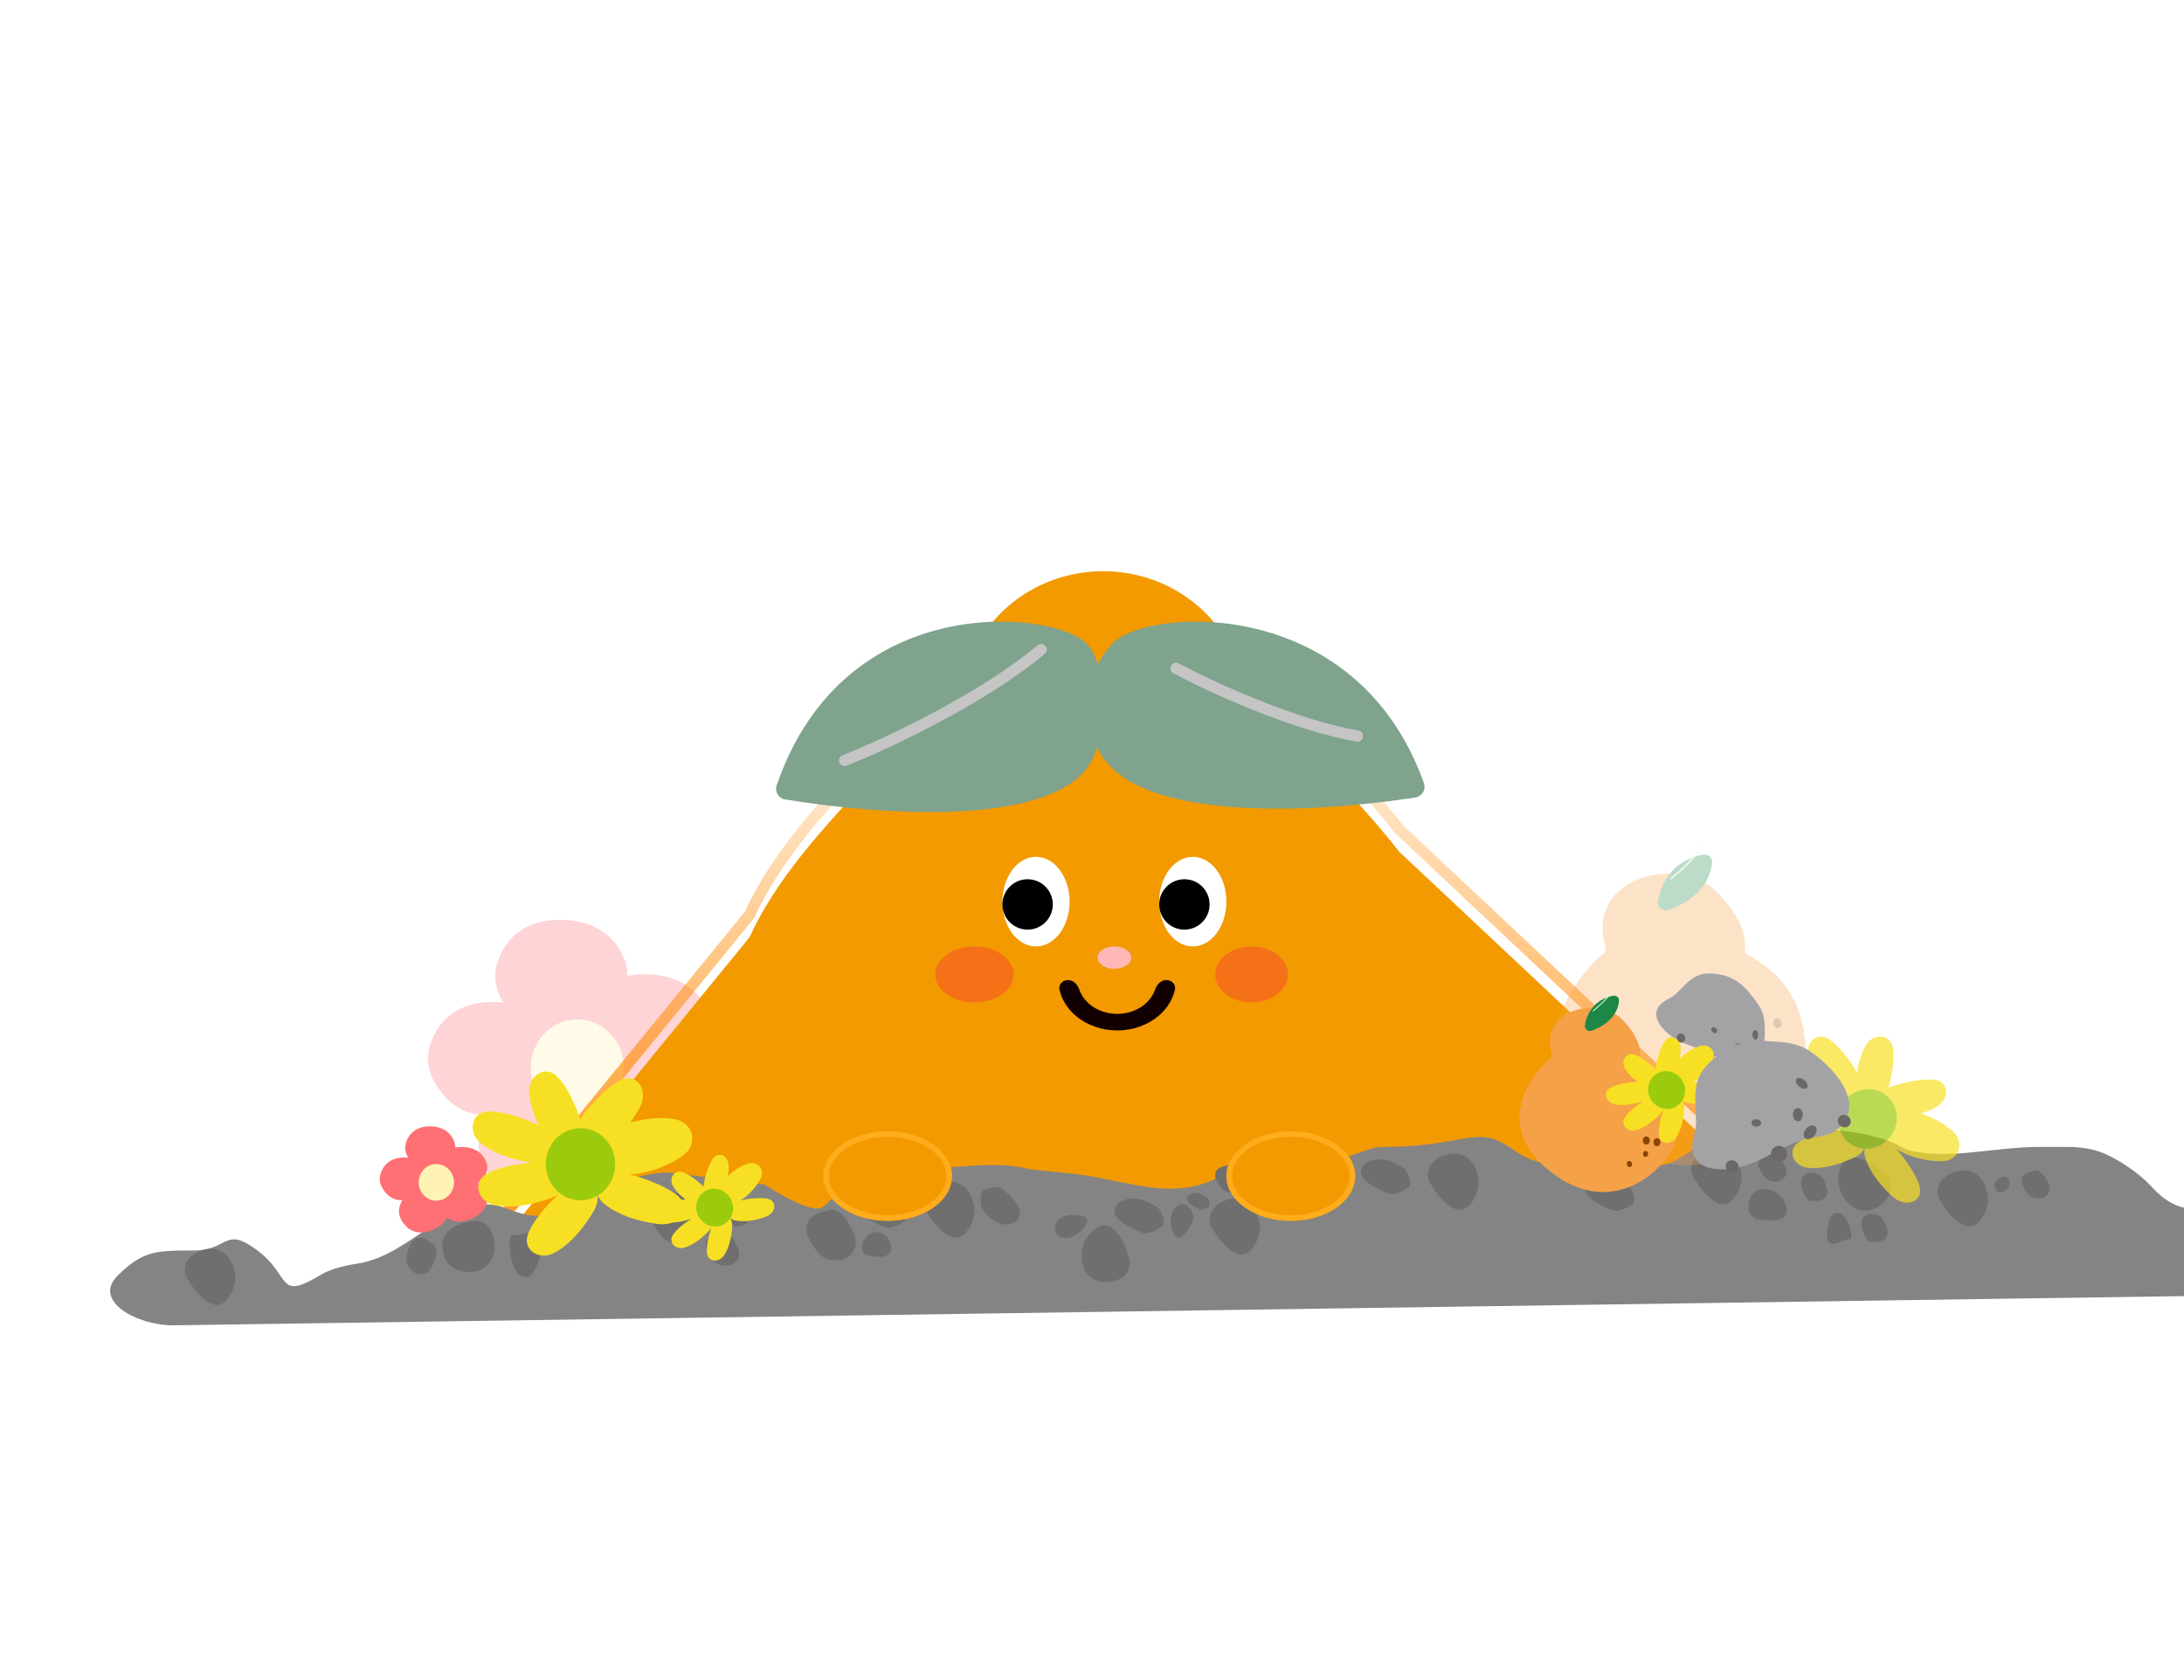 <svg width="390" height="300" viewBox="0 0 390 300" fill="none" xmlns="http://www.w3.org/2000/svg">
<g clip-path="url(#clip0_193_1139)">
<path fill-rule="evenodd" clip-rule="evenodd" d="M340 257C330.407 257 321.235 255.199 312.804 251.917C309.883 250.78 306.525 252.314 305.34 255.215C297.959 273.275 280.215 286 259.5 286C244.12 286 230.378 278.986 221.299 267.981C218.778 264.925 213.597 264.97 211.312 268.206C197.734 287.439 175.334 300 150 300C117.44 300 89.726 279.251 79.358 250.255C78.444 247.699 75.772 246.168 73.106 246.676C68.537 247.545 63.822 248 59 248C17.579 248 -16 214.421 -16 173C-16 134.619 12.831 102.971 50.017 98.532C52.268 98.264 54.119 96.616 54.737 94.434C60.205 75.137 77.951 61 99 61C107.109 61 114.728 63.098 121.344 66.782C123.998 68.26 127.456 67.484 129.142 64.957C139.989 48.705 158.494 38 179.5 38C201.503 38 220.762 49.746 231.35 67.309C233.158 70.307 237.379 71.082 240.131 68.918C250.419 60.826 263.396 56 277.5 56C306.754 56 331.159 76.764 336.781 104.358C337.093 105.887 338.44 107 340 107C381.421 107 415 140.579 415 182C415 223.421 381.421 257 340 257Z" fill="white"/>
<g opacity="0.3" filter="url(#filter0_i_193_1139)">
<path fill-rule="evenodd" clip-rule="evenodd" d="M98.747 184.407C99.24 184.405 99.753 184.368 100.286 184.294C101.484 184.127 102.582 183.851 103.585 183.495C103.483 184.95 103.795 186.423 104.455 187.743C105.107 189.047 106.031 190.412 107.262 191.544C105.763 192.801 104.793 194.379 104.202 195.928C102.551 194.923 100.414 194.24 97.675 194.143C97.92 193.874 98.148 193.604 98.36 193.336C99.975 191.285 100.467 188.512 99.539 186.072C99.328 185.518 99.066 184.957 98.747 184.407ZM87.091 199.074C81.974 199.26 78.869 195.804 77.314 192.693C76.432 190.929 76.171 188.891 76.69 186.988C77.71 183.246 80.824 178.799 88.281 178.927C88.835 178.937 89.365 178.97 89.872 179.025C89.67 178.689 89.485 178.352 89.319 178.019C88.437 176.254 88.176 174.216 88.695 172.313C89.715 168.571 92.829 164.124 100.286 164.253C107.062 164.369 110.252 168.004 111.543 171.397C111.898 172.329 112.045 173.309 112.002 174.279C113.025 174.065 114.161 173.956 115.422 173.977C122.198 174.094 125.388 177.728 126.679 181.121C127.608 183.562 127.116 186.334 125.5 188.385C124.78 189.3 123.863 190.236 122.73 191.081C124.759 192.458 125.99 194.339 126.679 196.15C127.608 198.591 127.116 201.363 125.5 203.414C123.61 205.815 120.367 208.358 115.422 209.047C112.403 209.469 110.018 208.668 108.189 207.334C107.968 207.757 107.707 208.162 107.408 208.542C105.517 210.942 102.274 213.485 97.329 214.175C91.498 214.988 88.035 211.245 86.362 207.9C85.481 206.135 85.22 204.097 85.738 202.194C86.017 201.171 86.453 200.095 87.091 199.074Z" fill="#FF7074"/>
<ellipse cx="103.099" cy="190.663" rx="8.317" ry="8.637" fill="#FFF3B3"/>
</g>
<g filter="url(#filter1_i_193_1139)">
<path fill-rule="evenodd" clip-rule="evenodd" d="M174.483 111C184.491 93.667 209.509 93.667 219.517 111C224.433 119.515 231.317 127.078 238.169 134.606C242.218 139.054 246.255 143.489 249.87 148.102L319 213L235.722 215.343C224.726 220.787 211.168 224 196.5 224C183.811 224 171.951 221.595 161.863 217.422L88 219.5L133.822 163.392C138.684 152.801 146.951 143.914 155.256 134.986C162.332 127.38 169.435 119.744 174.483 111Z" fill="#F39A00"/>
</g>
<path d="M219.517 111L220.383 110.5L219.517 111ZM174.483 111L173.617 110.5L174.483 111ZM238.169 134.606L238.909 133.933L238.169 134.606ZM249.87 148.102L249.083 148.719L249.13 148.779L249.185 148.831L249.87 148.102ZM319 213L319.028 214L321.453 213.931L319.684 212.271L319 213ZM235.722 215.343L235.694 214.344L235.475 214.35L235.279 214.447L235.722 215.343ZM161.863 217.422L162.245 216.498L162.048 216.416L161.835 216.422L161.863 217.422ZM88 219.5L87.225 218.867L85.842 220.561L88.028 220.5L88 219.5ZM133.822 163.392L134.596 164.024L134.677 163.925L134.73 163.809L133.822 163.392ZM155.256 134.986L154.524 134.305L155.256 134.986ZM220.383 110.5C209.99 92.5 184.01 92.5 173.617 110.5L175.349 111.5C184.972 94.833 209.028 94.833 218.651 111.5L220.383 110.5ZM238.909 133.933C232.042 126.388 225.236 118.905 220.383 110.5L218.651 111.5C223.63 120.125 230.592 127.767 237.43 135.279L238.909 133.933ZM250.657 147.486C247.016 142.838 242.953 138.375 238.909 133.933L237.43 135.279C241.483 139.732 245.495 144.14 249.083 148.719L250.657 147.486ZM249.185 148.831L318.316 213.729L319.684 212.271L250.554 147.373L249.185 148.831ZM318.972 212L235.694 214.344L235.75 216.343L319.028 214L318.972 212ZM196.5 225C211.31 225 225.022 221.756 236.166 216.24L235.279 214.447C224.431 219.817 211.026 223 196.5 223V225ZM161.481 218.346C171.697 222.572 183.687 225 196.5 225V223C183.934 223 172.206 220.618 162.245 216.498L161.481 218.346ZM161.835 216.422L87.972 218.5L88.028 220.5L161.891 218.421L161.835 216.422ZM88.775 220.133L134.596 164.024L133.047 162.759L87.225 218.867L88.775 220.133ZM154.524 134.305C146.242 143.208 137.854 152.212 132.913 162.975L134.73 163.809C139.513 153.391 147.66 144.62 155.988 135.667L154.524 134.305ZM173.617 110.5C168.636 119.129 161.615 126.682 154.524 134.305L155.988 135.667C163.049 128.077 170.235 120.359 175.349 111.5L173.617 110.5Z" fill="url(#paint0_linear_193_1139)"/>
<g filter="url(#filter2_d_193_1139)">
<path d="M141.988 215.799C140.154 215.966 135.5 213.5 132.5 211.5L116.165 209.449C112.848 209.033 109.993 210.483 106.65 210.546C102.151 210.629 98.76 216.108 94.335 216.929C92.343 217.299 90.221 217.292 86.488 215.799C76.852 211.945 69.98 224.171 59.709 225.661C57.266 226.016 54.913 226.644 52.988 227.799C45.488 232.299 47.988 227.799 41.988 223.299C35.988 218.799 36.988 223.299 30.488 223.299C23.988 223.299 21.488 223.299 16.988 227.799C12.426 232.361 20.628 236.746 27.079 236.652L391.988 231.35C393.929 231.322 395.488 229.74 395.488 227.799V225.799C395.488 224.158 395.084 222.541 394.311 221.093L393.393 219.372C392.22 217.173 389.931 215.799 387.438 215.799C384.738 215.799 382.281 214.152 380.459 212.159C378.731 210.268 376.136 208.117 372.517 206.311C370.244 205.177 367.69 204.799 365.15 204.799H360.224C355.753 204.799 351.304 205.511 346.85 205.889C342.452 206.262 337.712 206.07 335.5 204.799C331.5 202.5 324.509 201.299 312.488 201.299C307 201.299 304.5 200.94 298.988 204.799C294.18 208.164 292.84 208.294 291.021 207.965C282.726 206.468 273.571 210.408 266.652 205.592C266.3 205.347 265.914 205.083 265.488 204.799C259.488 200.799 257.488 204.799 242.988 204.799C238.988 204.799 237.42 207.987 230.488 206C227 205 226.488 203 213.988 210C205.23 214.904 196.776 210.437 186.782 209.498C184.89 209.32 182.648 209.09 179.988 208.799C172.661 206.967 165.982 209.058 158.447 208.54C156.163 208.383 153.712 208.38 151.289 208.753C151.097 208.782 150.904 208.794 150.713 208.831C149.712 209.022 147.647 210.066 146.483 211.47C145.426 212.747 143.646 215.799 141.988 215.799Z" fill="#848484"/>
</g>
<path d="M83.076 227.094C79.225 226.695 78.797 223.267 79.064 221.603C79.064 220.771 80.027 218.907 83.879 218.109C87.731 217.31 88.426 221.104 88.293 223.101C88.159 224.598 86.928 227.493 83.076 227.094Z" fill="#6F6F6F"/>
<path d="M91.624 220.504C90.42 220.005 90.822 228.49 94.031 227.991C95.235 228.273 96.84 224.497 96.84 221.502C96.84 218.507 92.828 221.003 91.624 220.504Z" fill="#6F6F6F"/>
<path d="M223.458 207.645C222.5 207.638 224.72 212.871 226.856 211.74C227.764 211.61 228.027 208.827 227.343 206.944C226.659 205.061 224.416 207.652 223.458 207.645Z" fill="#6F6F6F"/>
<path d="M149.356 225.04C146.548 225.04 145.745 223.543 144.141 220.548C143.338 217.054 146.147 216.554 148.153 216.055C150.159 215.556 151.764 218.551 152.566 220.548C153.369 222.544 152.165 225.04 149.356 225.04Z" fill="#6F6F6F"/>
<path d="M121.356 222.04C118.548 222.04 117.745 220.543 116.141 217.548C115.338 214.054 118.147 213.554 120.153 213.055C122.159 212.556 123.764 215.551 124.566 217.548C125.369 219.544 124.165 222.04 121.356 222.04Z" fill="#6F6F6F"/>
<path d="M129.648 226C127.735 226 127.189 225.006 126.096 223.018C125.549 220.699 127.462 220.368 128.828 220.037C130.194 219.705 131.287 221.693 131.834 223.018C132.38 224.344 131.561 226 129.648 226Z" fill="#6F6F6F"/>
<path d="M73.28 226.598C72.085 225.105 72.519 224.057 73.387 221.961C74.856 220.085 76.31 221.371 77.422 222.23C78.535 223.09 77.667 225.185 76.974 226.44C76.281 227.695 74.476 228.091 73.28 226.598Z" fill="#6F6F6F"/>
<path d="M131.256 219C129.024 219 128.387 218.172 127.112 216.515C126.474 214.583 128.706 214.307 130.299 214.031C131.893 213.754 133.169 215.411 133.806 216.515C134.444 217.62 133.487 219 131.256 219Z" fill="#6F6F6F"/>
<path d="M317.04 211C315.446 211 314.991 210.172 314.08 208.515C313.624 206.583 315.218 206.307 316.357 206.031C317.495 205.754 318.406 207.411 318.862 208.515C319.317 209.62 318.634 211 317.04 211Z" fill="#6F6F6F"/>
<path d="M364.04 214C362.446 214 361.991 213.172 361.08 211.515C360.624 209.583 362.218 209.307 363.357 209.031C364.495 208.754 365.406 210.411 365.862 211.515C366.317 212.62 365.634 214 364.04 214Z" fill="#6F6F6F"/>
<path d="M358.869 211.11C358.937 212.013 358.496 212.306 357.613 212.892C356.557 213.232 356.334 212.341 356.131 211.708C355.928 211.075 356.811 210.489 357.406 210.184C358.002 209.879 358.8 210.207 358.869 211.11Z" fill="#6F6F6F"/>
<path d="M172.637 219.904C170.167 223.09 166.669 218.577 165.228 215.922C164.817 214.992 164.673 212.815 167.389 211.541C170.105 210.266 172.019 211.541 172.637 212.337C173.665 213.532 175.106 216.718 172.637 219.904Z" fill="#6F6F6F"/>
<path d="M159.138 222.778C159.217 224.879 156.257 224.547 154.767 224.119C154.284 223.934 153.484 223.191 154.157 221.697C154.829 220.203 156.042 219.947 156.564 220.005C157.389 220.054 159.06 220.677 159.138 222.778Z" fill="#6F6F6F"/>
<path d="M262.637 214.904C260.167 218.09 256.669 213.577 255.228 210.922C254.817 209.992 254.673 207.815 257.389 206.541C260.105 205.266 262.019 206.541 262.637 207.337C263.665 208.532 265.106 211.718 262.637 214.904Z" fill="#6F6F6F"/>
<path d="M262.637 214.904C260.167 218.09 256.669 213.577 255.228 210.922C254.817 209.992 254.673 207.815 257.389 206.541C260.105 205.266 262.019 206.541 262.637 207.337C263.665 208.532 265.106 211.718 262.637 214.904Z" fill="#6F6F6F"/>
<path d="M309.637 213.904C307.167 217.09 303.669 212.577 302.228 209.922C301.817 208.992 301.673 206.815 304.389 205.541C307.105 204.266 309.019 205.541 309.637 206.337C310.665 207.532 312.106 210.718 309.637 213.904Z" fill="#6F6F6F"/>
<path d="M319.045 215.532C319.802 218.199 315.876 218.111 313.818 217.733C313.136 217.553 311.872 216.696 312.274 214.718C312.676 212.74 314.162 212.276 314.855 212.292C315.936 212.261 318.288 212.865 319.045 215.532Z" fill="#6F6F6F"/>
<path d="M232.04 218C230.446 218 229.991 217.172 229.08 215.515C228.624 213.583 230.218 213.307 231.357 213.031C232.495 212.754 233.406 214.411 233.862 215.515C234.317 216.62 233.634 218 232.04 218Z" fill="#6F6F6F"/>
<path d="M223.637 222.904C221.167 226.09 217.669 221.577 216.228 218.922C215.817 217.992 215.673 215.815 218.389 214.541C221.105 213.266 223.019 214.541 223.637 215.337C224.665 216.532 226.106 219.718 223.637 222.904Z" fill="#6F6F6F"/>
<path d="M220.04 213C218.446 213 217.991 212.172 217.08 210.515C216.624 208.583 218.218 208.307 219.357 208.031C220.495 207.754 221.406 209.411 221.862 210.515C222.317 211.62 221.634 213 220.04 213Z" fill="#6F6F6F"/>
<path d="M330.252 221.331C331.188 221.531 330.065 215.959 327.745 216.638C326.829 216.583 326.013 219.256 326.305 221.238C326.597 223.22 329.315 221.132 330.252 221.331Z" fill="#6F6F6F"/>
<path d="M323.924 209.464C325.486 209.784 325.766 210.687 326.325 212.493C326.383 214.477 324.766 214.428 323.596 214.469C322.425 214.511 321.865 212.706 321.641 211.532C321.416 210.359 322.363 209.144 323.924 209.464Z" fill="#6F6F6F"/>
<path d="M328.646 208.517C329.946 204.702 334.721 207.834 336.946 209.877C337.637 210.622 338.48 212.635 336.325 214.722C334.171 216.81 331.947 216.227 331.104 215.674C329.743 214.878 327.345 212.333 328.646 208.517Z" fill="#6F6F6F"/>
<path d="M334.676 216.772C336.237 217.092 336.517 217.995 337.077 219.801C337.135 221.785 335.518 221.736 334.347 221.777C333.176 221.819 332.617 220.014 332.392 218.84C332.168 217.667 333.114 216.452 334.676 216.772Z" fill="#6F6F6F"/>
<path d="M212.669 215.984C213.908 217.657 212.053 219.95 210.971 220.888C210.594 221.155 209.721 221.232 209.25 219.411C208.779 217.59 209.315 216.325 209.642 215.92C210.135 215.244 211.429 214.311 212.669 215.984Z" fill="#6F6F6F"/>
<path d="M353.637 217.904C351.167 221.09 347.669 216.577 346.228 213.922C345.817 212.992 345.673 210.815 348.389 209.541C351.105 208.266 353.019 209.541 353.637 210.337C354.665 211.532 356.106 214.718 353.637 217.904Z" fill="#6F6F6F"/>
<path d="M40.636 231.904C38.167 235.09 34.669 230.577 33.228 227.922C32.817 226.992 32.673 224.815 35.389 223.541C38.105 222.266 40.019 223.541 40.636 224.337C41.665 225.532 43.106 228.718 40.636 231.904Z" fill="#6F6F6F"/>
<path d="M160.676 214.591C159.874 214.092 156.263 211.596 153.454 214.092C151.448 216.587 156.664 218.584 157.868 219.083C159.072 219.582 160.676 218.584 161.479 218.085C162.281 217.586 161.479 215.09 160.676 214.591Z" fill="#6F6F6F"/>
<path d="M206.676 215.591C205.874 215.092 202.263 212.596 199.454 215.092C197.448 217.587 202.664 219.584 203.868 220.083C205.072 220.582 206.676 219.584 207.479 219.085C208.281 218.586 207.479 216.09 206.676 215.591Z" fill="#6F6F6F"/>
<path d="M195.6 219.409C198.804 216.962 201.028 222.221 201.74 225.157C201.9 226.161 201.481 228.302 198.529 228.838C195.576 229.373 194.053 227.651 193.661 226.723C192.972 225.304 192.397 221.855 195.6 219.409Z" fill="#6F6F6F"/>
<path d="M188.6 218.484C189.337 216.537 192.269 216.857 193.643 217.261C194.071 217.434 194.608 218.126 193.33 219.507C192.053 220.889 190.699 221.121 190.182 221.064C189.347 221.015 187.862 220.431 188.6 218.484Z" fill="#6F6F6F"/>
<path d="M175.505 216.03C176.048 216.69 178.428 219.904 181.417 218.114C183.734 216.147 179.884 213.06 179.005 212.31C178.126 211.561 176.528 212.17 175.729 212.475L175.729 212.475C174.93 212.779 174.962 215.37 175.505 216.03Z" fill="#6F6F6F"/>
<path d="M215.485 213.767C215.121 213.527 213.481 212.323 212.206 213.527C211.296 214.73 213.663 215.694 214.21 215.934C214.756 216.175 215.485 215.694 215.849 215.453L215.849 215.453C216.213 215.212 215.849 214.008 215.485 213.767Z" fill="#6F6F6F"/>
<path d="M290.676 211.591C289.874 211.092 286.263 208.596 283.454 211.092C281.448 213.587 286.664 215.584 287.868 216.083C289.072 216.582 290.676 215.584 291.479 215.085C292.281 214.586 291.479 212.09 290.676 211.591Z" fill="#6F6F6F"/>
<path d="M250.676 208.591C249.874 208.092 246.263 205.596 243.454 208.092C241.448 210.587 246.664 212.584 247.868 213.083C249.072 213.582 250.676 212.584 251.479 212.085C252.281 211.586 251.479 209.09 250.676 208.591Z" fill="#6F6F6F"/>
<g filter="url(#filter3_d_193_1139)">
<ellipse cx="158.5" cy="206" rx="11.5" ry="8" fill="#F39A00"/>
<path d="M169.5 206C169.5 208 168.335 209.863 166.346 211.246C164.359 212.629 161.586 213.5 158.5 213.5C155.414 213.5 152.641 212.629 150.654 211.246C148.665 209.863 147.5 208 147.5 206C147.5 204 148.665 202.137 150.654 200.754C152.641 199.371 155.414 198.5 158.5 198.5C161.586 198.5 164.359 199.371 166.346 200.754C168.335 202.137 169.5 204 169.5 206Z" stroke="#FFAC1D"/>
</g>
<g filter="url(#filter4_d_193_1139)">
<ellipse cx="230.5" cy="206" rx="11.5" ry="8" fill="#F39A00"/>
<path d="M241.5 206C241.5 208 240.335 209.863 238.346 211.246C236.359 212.629 233.586 213.5 230.5 213.5C227.414 213.5 224.641 212.629 222.654 211.246C220.665 209.863 219.5 208 219.5 206C219.5 204 220.665 202.137 222.654 200.754C224.641 199.371 227.414 198.5 230.5 198.5C233.586 198.5 236.359 199.371 238.346 200.754C240.335 202.137 241.5 204 241.5 206Z" stroke="#FFAC1D"/>
</g>
<g filter="url(#filter5_d_193_1139)">
<path d="M138.694 138.218C150.911 102.656 188.92 107.084 194.166 113.058C198.141 117.584 197.743 130.346 194.166 135.089C186.234 145.607 157.099 143.526 140.204 140.753C139.024 140.56 138.306 139.349 138.694 138.218Z" fill="#7FA38D"/>
</g>
<g filter="url(#filter6_d_193_1139)">
<path d="M254.274 137.845C241.893 103.117 202.929 106.713 198.317 113.313C194.014 118.06 191.628 127.847 198.317 134.855C207.579 144.559 235.809 143.056 252.761 140.394C253.954 140.206 254.68 138.982 254.274 137.845Z" fill="#7FA38D"/>
</g>
<path d="M208.275 175C209.228 175 210.018 175.781 209.809 176.71C209.675 177.303 209.471 177.884 209.201 178.444C208.673 179.536 207.9 180.528 206.925 181.364C205.95 182.2 204.792 182.863 203.518 183.315C202.244 183.767 200.879 184 199.5 184C198.121 184 196.756 183.767 195.482 183.315C194.208 182.863 193.05 182.2 192.075 181.364C191.1 180.528 190.327 179.536 189.799 178.444C189.529 177.884 189.325 177.303 189.191 176.71C188.982 175.781 189.772 175 190.725 175C191.677 175 192.425 175.792 192.732 176.693C192.803 176.903 192.888 177.11 192.986 177.313C193.34 178.046 193.86 178.712 194.514 179.273C195.169 179.835 195.946 180.28 196.802 180.583C197.657 180.887 198.574 181.044 199.5 181.044C200.426 181.044 201.343 180.887 202.198 180.583C203.054 180.28 203.831 179.835 204.486 179.273C205.14 178.712 205.66 178.046 206.014 177.313C206.112 177.11 206.197 176.903 206.268 176.693C206.575 175.792 207.323 175 208.275 175Z" fill="#120000"/>
<ellipse cx="213" cy="161" rx="6" ry="8" fill="white"/>
<ellipse cx="185" cy="161" rx="6" ry="8" fill="white"/>
<circle cx="183.5" cy="161.5" r="4.5" fill="black"/>
<circle cx="211.5" cy="161.5" r="4.5" fill="black"/>
<g opacity="0.3">
<g filter="url(#filter7_i_193_1139)">
<path d="M286.141 202.114C270.741 189.826 279.647 175.965 286.43 170.163C286.717 169.917 286.822 169.516 286.714 169.153C282.977 156.64 299.702 152.519 306.386 159.101C311.026 163.67 311.822 167.434 311.582 169.342C311.524 169.811 311.713 170.315 312.13 170.537C320.691 175.101 322.414 181.763 322.602 189.897C322.795 198.263 305.848 217.841 286.141 202.114Z" fill="#F5A148"/>
</g>
<ellipse cx="318.333" cy="189.109" rx="0.94" ry="1.118" fill="#884600"/>
<ellipse cx="313.431" cy="193.48" rx="0.961" ry="1.144" fill="#884600"/>
<ellipse cx="311.906" cy="188.806" rx="0.685" ry="0.816" fill="#884600"/>
<ellipse cx="316.432" cy="193.97" rx="0.961" ry="1.144" fill="#884600"/>
<ellipse cx="317.393" cy="182.698" rx="0.736" ry="0.885" transform="rotate(-15 317.393 182.698)" fill="#884600"/>
<ellipse cx="308.666" cy="200.121" rx="0.736" ry="0.885" transform="rotate(-15 308.666 200.121)" fill="#884600"/>
<ellipse cx="313.209" cy="197.269" rx="0.723" ry="0.861" fill="#884600"/>
<g filter="url(#filter8_i_193_1139)">
<path d="M304.06 149.007C298.665 150.036 296.614 154.123 296.072 157.31C295.881 158.433 296.965 159.254 298.036 158.863C303.796 156.764 305.528 153.011 305.722 150.391C305.79 149.483 304.954 148.837 304.06 149.007Z" fill="#1D8746"/>
</g>
<path d="M298.395 156.875C299.593 155.941 302.37 153.504 303.898 151.225" stroke="#CFFFC7" stroke-width="0.27" stroke-linecap="round"/>
</g>
<g opacity="0.7" clip-path="url(#clip1_193_1139)">
<g filter="url(#filter9_i_193_1139)">
<path fill-rule="evenodd" clip-rule="evenodd" d="M322.959 188.732C323.33 190.002 324.068 191.5 325.396 193.14C326.184 194.112 326.943 194.907 327.655 195.554C327.272 195.329 326.859 195.101 326.415 194.873C324.202 193.732 322.475 193.221 321.157 193.082C318.625 192.814 317.666 195.754 319.437 197.583C320.358 198.534 321.709 199.515 323.648 200.346C324.989 200.92 326.184 201.3 327.226 201.539C327.617 201.628 327.992 201.663 328.346 201.652C327.749 201.729 327.103 201.839 326.405 201.988C323.97 202.507 322.309 203.205 321.201 203.932C319.072 205.328 320.192 208.212 322.721 208.505C324.035 208.658 325.702 208.561 327.73 207.976C329.131 207.572 330.296 207.109 331.254 206.634C332.094 206.217 332.682 205.62 333.014 204.98C332.888 205.49 332.89 206.062 333.062 206.651C333.433 207.921 334.171 209.419 335.499 211.058C336.418 212.192 337.297 213.084 338.108 213.782C340.562 215.892 343.822 214.398 342.653 211.38C342.233 210.294 341.549 209.009 340.499 207.506C339.844 206.569 339.218 205.797 338.626 205.165C339.573 205.771 340.725 206.307 342.111 206.694C344.137 207.259 345.788 207.404 347.089 207.325C349.655 207.168 350.941 204.22 348.853 202.157C347.746 201.063 346.034 199.932 343.455 198.965C343.336 198.92 343.218 198.877 343.101 198.835C343.981 198.531 344.75 198.206 345.419 197.874C348.318 196.436 348.211 192.851 344.976 192.753C343.812 192.718 342.362 192.847 340.569 193.229C339.234 193.513 338.131 193.852 337.225 194.22C337.364 193.739 337.496 193.22 337.619 192.66C338.155 190.229 338.207 188.428 338.004 187.119C337.615 184.603 334.527 184.428 333.212 186.609C332.529 187.742 331.927 189.299 331.62 191.387L331.605 191.494C331.27 190.902 330.87 190.267 330.395 189.588C328.97 187.547 327.68 186.29 326.579 185.552C324.464 184.134 322.244 186.288 322.959 188.732ZM334.622 198.376C333.48 198.707 332.22 197.972 331.667 196.57C331.022 196.904 330.171 196.954 329.31 196.641C329.61 196.863 329.881 197.081 330.127 197.295C332.085 198.999 331.066 201.164 328.959 201.582C329.645 201.516 330.261 201.495 330.812 201.512C332.796 201.573 333.603 202.944 333.262 204.327C333.86 203.196 335.167 202.611 336.472 203.341L336.459 203.327C335.401 202.132 335.073 200.448 335.591 199.315C335.181 199.071 334.853 198.745 334.622 198.376Z" fill="#F7E023"/>
<g filter="url(#filter10_i_193_1139)">
<ellipse cx="333.473" cy="199.797" rx="5.182" ry="5.381" transform="rotate(34.335 333.473 199.797)" fill="#9CCB0E"/>
</g>
</g>
</g>
<ellipse cx="199" cy="171" rx="3" ry="2" fill="#FFB8B8"/>
<g clip-path="url(#clip2_193_1139)">
<g filter="url(#filter11_i_193_1139)">
<path d="M313.405 181.305L312.451 180.098C311.218 178.538 309.577 177.296 307.637 176.863C303.095 175.85 302.063 177.462 299.237 180.235C298.599 180.862 297.497 181.207 296.648 181.966C294.561 183.829 296.454 186.477 298.887 188.059C301.531 189.779 305.124 190.175 307.542 192.2C308.451 192.962 309.337 193.575 310.286 193.683C314.797 194.2 315.575 188.593 314.995 184.653C314.812 183.408 314.185 182.292 313.405 181.305Z" fill="#A3A3A5"/>
</g>
<g filter="url(#filter12_i_193_1139)">
<ellipse cx="300.179" cy="185.361" rx="0.813" ry="0.748" transform="rotate(77.063 300.179 185.361)" fill="#6C6868"/>
</g>
<g filter="url(#filter13_i_193_1139)">
<ellipse cx="313.54" cy="191.755" rx="0.813" ry="0.748" transform="rotate(77.063 313.54 191.755)" fill="#6C6868"/>
</g>
<g filter="url(#filter14_i_193_1139)">
<ellipse cx="306.114" cy="183.942" rx="0.598" ry="0.448" transform="rotate(48.152 306.114 183.942)" fill="#6C6868"/>
</g>
<g filter="url(#filter15_i_193_1139)">
<ellipse cx="310.291" cy="187.023" rx="0.808" ry="0.606" transform="rotate(136.723 310.291 187.023)" fill="#6C6868"/>
</g>
<g filter="url(#filter16_i_193_1139)">
<ellipse cx="313.445" cy="184.789" rx="0.505" ry="0.845" transform="rotate(177.715 313.445 184.789)" fill="#6C6868"/>
</g>
<g filter="url(#filter17_i_193_1139)">
<ellipse cx="305.205" cy="188.55" rx="0.954" ry="0.983" transform="rotate(177.715 305.205 188.55)" fill="#6C6868"/>
</g>
<g filter="url(#filter18_i_193_1139)">
<ellipse cx="309.718" cy="189.595" rx="0.954" ry="0.666" transform="rotate(177.715 309.718 189.595)" fill="#6C6868"/>
</g>
</g>
<ellipse cx="223.5" cy="174" rx="6.5" ry="5" fill="#F47118"/>
<ellipse cx="174" cy="174" rx="7" ry="5" fill="#F47118"/>
<g filter="url(#filter19_i_193_1139)">
<path fill-rule="evenodd" clip-rule="evenodd" d="M76.268 208.76C76.455 208.759 76.649 208.746 76.851 208.717C77.304 208.654 77.72 208.55 78.1 208.415C78.062 208.966 78.18 209.524 78.43 210.024C78.677 210.518 79.027 211.035 79.493 211.463C78.925 211.94 78.558 212.538 78.334 213.124C77.709 212.743 76.899 212.485 75.862 212.448C75.955 212.346 76.041 212.244 76.121 212.142C76.733 211.365 76.919 210.315 76.568 209.391C76.488 209.181 76.389 208.969 76.268 208.76ZM71.853 214.316C69.914 214.386 68.738 213.077 68.149 211.899C67.815 211.231 67.716 210.459 67.913 209.738C68.299 208.32 69.479 206.636 72.303 206.685C72.513 206.688 72.714 206.701 72.906 206.721C72.829 206.594 72.76 206.467 72.697 206.34C72.362 205.672 72.264 204.9 72.46 204.179C72.847 202.762 74.026 201.077 76.851 201.126C79.417 201.17 80.626 202.547 81.115 203.832C81.249 204.185 81.305 204.556 81.289 204.924C81.676 204.843 82.107 204.801 82.584 204.81C85.151 204.854 86.359 206.23 86.848 207.516C87.2 208.44 87.014 209.49 86.402 210.267C86.129 210.614 85.781 210.968 85.352 211.288C86.121 211.81 86.587 212.522 86.848 213.208C87.2 214.133 87.014 215.183 86.402 215.96C85.685 216.869 84.457 217.832 82.584 218.094C81.44 218.253 80.537 217.95 79.844 217.445C79.761 217.605 79.662 217.758 79.549 217.902C78.832 218.811 77.604 219.775 75.731 220.036C73.522 220.344 72.21 218.926 71.577 217.659C71.243 216.991 71.144 216.219 71.34 215.498C71.446 215.11 71.611 214.703 71.853 214.316Z" fill="#FF7074"/>
<g filter="url(#filter20_i_193_1139)">
<ellipse cx="77.916" cy="211.13" rx="3.15" ry="3.271" fill="#FFF3B3"/>
</g>
</g>
<g clip-path="url(#clip3_193_1139)">
<g filter="url(#filter21_i_193_1139)">
<path d="M276.733 209.108C266.997 201.339 272.628 192.576 276.916 188.908C277.097 188.753 277.164 188.499 277.096 188.27C274.733 180.359 285.306 177.754 289.533 181.915C292.466 184.803 292.969 187.183 292.818 188.389C292.78 188.685 292.9 189.004 293.164 189.145C298.576 192.03 299.665 196.242 299.784 201.384C299.906 206.673 289.192 219.05 276.733 209.108Z" fill="#F5A148"/>
</g>
<ellipse cx="297.085" cy="200.886" rx="0.594" ry="0.707" fill="#884600"/>
<ellipse cx="293.986" cy="203.649" rx="0.608" ry="0.723" fill="#884600"/>
<ellipse cx="293.022" cy="200.694" rx="0.433" ry="0.516" fill="#884600"/>
<ellipse cx="295.884" cy="203.959" rx="0.608" ry="0.723" fill="#884600"/>
<ellipse cx="296.491" cy="196.833" rx="0.466" ry="0.559" transform="rotate(-15 296.491 196.833)" fill="#884600"/>
<ellipse cx="290.974" cy="207.848" rx="0.466" ry="0.559" transform="rotate(-15 290.974 207.848)" fill="#884600"/>
<ellipse cx="293.846" cy="206.045" rx="0.457" ry="0.544" fill="#884600"/>
<g filter="url(#filter22_i_193_1139)">
<path d="M288.062 175.533C284.651 176.184 283.355 178.768 283.012 180.782C282.891 181.493 283.576 182.011 284.253 181.764C287.895 180.438 288.99 178.065 289.113 176.408C289.155 175.834 288.627 175.425 288.062 175.533Z" fill="#1D8746"/>
</g>
<path d="M284.48 180.507C285.238 179.917 286.994 178.376 287.96 176.935" stroke="#CFFFC7" stroke-width="0.171" stroke-linecap="round"/>
<g clip-path="url(#clip4_193_1139)">
<g filter="url(#filter23_i_193_1139)">
<path fill-rule="evenodd" clip-rule="evenodd" d="M288.301 197.177C289.119 197.351 290.174 197.39 291.485 197.142C292.262 196.995 292.933 196.81 293.506 196.608C293.266 196.754 293.016 196.915 292.755 197.094C291.457 197.984 290.655 198.792 290.182 199.484C289.274 200.813 290.623 202.228 292.172 201.791C292.977 201.563 293.928 201.105 294.972 200.275C295.694 199.7 296.263 199.149 296.709 198.641C296.876 198.45 297.008 198.251 297.107 198.051C296.971 198.407 296.839 198.8 296.713 199.233C296.272 200.743 296.163 201.877 296.235 202.712C296.374 204.315 298.315 204.556 299.236 203.236C299.715 202.551 300.161 201.594 300.443 200.29C300.638 199.388 300.73 198.601 300.752 197.926C300.772 197.333 300.616 196.827 300.359 196.451C300.605 196.673 300.924 196.844 301.303 196.925C302.122 197.099 303.177 197.137 304.487 196.889C305.394 196.718 306.154 196.496 306.786 196.253C308.696 195.52 308.841 193.258 306.811 193.004C306.081 192.912 305.16 192.907 304.009 193.041C303.291 193.125 302.674 193.242 302.144 193.382C302.766 193.037 303.409 192.556 304.04 191.901C304.962 190.942 305.538 190.067 305.883 189.319C306.565 187.844 305.31 186.244 303.536 186.788C302.595 187.076 301.452 187.69 300.141 188.836C300.08 188.889 300.021 188.941 299.963 188.994C300.057 188.413 300.107 187.887 300.122 187.416C300.191 185.371 298.163 184.356 297.139 186.127C296.77 186.764 296.408 187.61 296.083 188.723C295.841 189.551 295.699 190.266 295.632 190.881C295.406 190.659 295.157 190.43 294.882 190.194C293.689 189.167 292.703 188.598 291.913 188.319C290.396 187.781 289.373 189.448 290.193 190.833C290.619 191.553 291.305 192.355 292.375 193.152L292.43 193.193C292 193.201 291.527 193.234 291.006 193.294C289.443 193.476 288.357 193.817 287.616 194.209C286.193 194.961 286.727 196.842 288.301 197.177ZM297.165 193.576C297.007 194.31 296.221 194.792 295.274 194.679C295.267 195.139 295.039 195.627 294.607 196.012C294.82 195.912 295.023 195.827 295.216 195.754C296.752 195.175 297.651 196.391 297.252 197.689C297.421 197.287 297.594 196.939 297.769 196.637C298.397 195.551 299.402 195.512 300.07 196.116C299.62 195.445 299.686 194.542 300.483 194.035L300.472 194.037C299.489 194.268 298.454 193.946 297.978 193.318C297.72 193.473 297.44 193.558 297.165 193.576Z" fill="#F7E023"/>
<g filter="url(#filter24_i_193_1139)">
<ellipse cx="297.612" cy="194.641" rx="3.276" ry="3.402" transform="rotate(-27.361 297.612 194.641)" fill="#9CCB0E"/>
</g>
</g>
</g>
</g>
<g clip-path="url(#clip5_193_1139)">
<g filter="url(#filter25_i_193_1139)">
<path fill-rule="evenodd" clip-rule="evenodd" d="M85.796 204.056C87.02 205.061 88.76 206.043 91.18 206.766C92.614 207.196 93.901 207.469 95.041 207.627C94.511 207.664 93.95 207.717 93.356 207.791C90.4 208.158 88.348 208.819 86.952 209.57C84.269 211.014 85.306 214.568 88.29 215.18C89.842 215.497 91.839 215.555 94.317 215.067C96.03 214.73 97.466 214.299 98.658 213.831C99.104 213.656 99.499 213.437 99.841 213.187C99.302 213.666 98.739 214.212 98.149 214.83C96.094 216.986 94.924 218.797 94.319 220.263C93.158 223.079 96.211 225.173 98.908 223.756C100.31 223.019 101.892 221.799 103.5 219.852C104.612 218.507 105.451 217.263 106.077 216.147C106.626 215.168 106.804 214.182 106.7 213.325C106.919 213.914 107.307 214.478 107.875 214.943C109.099 215.948 110.839 216.93 113.258 217.654C114.931 218.154 116.403 218.442 117.675 218.584C121.524 219.013 123.738 215.337 120.545 213.143C119.397 212.354 117.853 211.545 115.801 210.769C114.522 210.285 113.382 209.945 112.37 209.72C113.716 209.679 115.215 209.432 116.847 208.878C119.23 208.069 120.96 207.098 122.191 206.141C124.62 204.254 123.902 200.474 120.447 199.844C118.613 199.51 116.158 199.548 112.957 200.333C112.809 200.369 112.663 200.406 112.52 200.444C113.185 199.55 113.725 198.709 114.162 197.93C116.056 194.551 113.531 191.081 110.268 193.168C109.094 193.918 107.748 195.025 106.234 196.613C105.106 197.796 104.246 198.874 103.598 199.849C103.411 199.28 103.191 198.678 102.935 198.041C101.823 195.278 100.659 193.463 99.575 192.306C97.492 190.083 94.322 191.995 94.495 195.036C94.585 196.618 95.041 198.563 96.147 200.833L96.204 200.95C95.474 200.59 94.65 200.233 93.722 199.882C90.936 198.828 88.813 198.456 87.227 198.47C84.18 198.496 83.441 202.124 85.796 204.056ZM103.831 205.713C102.926 206.811 101.185 206.936 99.692 205.923C99.28 206.689 98.473 207.313 97.411 207.584C97.857 207.601 98.272 207.634 98.66 207.68C101.745 208.042 102.199 210.869 100.399 212.704C101.032 212.176 101.627 211.74 102.183 211.384C104.184 210.105 105.907 210.915 106.505 212.512C106.332 210.991 107.228 209.531 109.01 209.371L108.988 209.366C107.136 208.899 105.675 207.457 105.422 205.988C104.853 206.023 104.308 205.922 103.831 205.713Z" fill="#F7E023"/>
<g filter="url(#filter26_i_193_1139)">
<ellipse cx="103.655" cy="207.893" rx="6.201" ry="6.439" fill="#9CCB0E"/>
</g>
</g>
</g>
<g clip-path="url(#clip6_193_1139)">
<g filter="url(#filter27_i_193_1139)">
<path fill-rule="evenodd" clip-rule="evenodd" d="M118.301 218.177C119.119 218.351 120.174 218.39 121.485 218.142C122.262 217.995 122.933 217.81 123.506 217.608C123.266 217.754 123.016 217.915 122.755 218.094C121.457 218.984 120.655 219.792 120.182 220.484C119.274 221.813 120.623 223.228 122.172 222.791C122.977 222.563 123.928 222.105 124.972 221.275C125.694 220.7 126.263 220.149 126.709 219.641C126.876 219.45 127.008 219.251 127.107 219.051C126.971 219.407 126.839 219.8 126.713 220.233C126.272 221.743 126.163 222.877 126.235 223.712C126.374 225.315 128.315 225.556 129.236 224.236C129.715 223.551 130.161 222.594 130.443 221.29C130.638 220.388 130.73 219.601 130.752 218.926C130.772 218.333 130.616 217.827 130.359 217.451C130.605 217.673 130.924 217.844 131.303 217.925C132.122 218.099 133.177 218.137 134.487 217.889C135.394 217.718 136.154 217.496 136.786 217.253C138.696 216.52 138.841 214.258 136.811 214.004C136.081 213.912 135.16 213.907 134.009 214.041C133.291 214.125 132.674 214.242 132.144 214.382C132.766 214.037 133.409 213.556 134.04 212.901C134.962 211.942 135.538 211.067 135.883 210.319C136.565 208.844 135.31 207.244 133.536 207.788C132.594 208.076 131.452 208.69 130.141 209.836C130.08 209.889 130.021 209.941 129.963 209.994C130.057 209.413 130.107 208.887 130.122 208.416C130.191 206.371 128.163 205.356 127.139 207.127C126.77 207.764 126.408 208.61 126.083 209.723C125.841 210.551 125.699 211.266 125.632 211.881C125.406 211.659 125.156 211.43 124.882 211.194C123.689 210.167 122.703 209.598 121.913 209.319C120.396 208.781 119.373 210.448 120.193 211.833C120.619 212.553 121.305 213.355 122.375 214.152L122.43 214.193C122 214.201 121.527 214.234 121.006 214.294C119.443 214.476 118.357 214.817 117.616 215.209C116.193 215.961 116.727 217.842 118.301 218.177ZM127.165 214.576C127.007 215.31 126.221 215.792 125.274 215.679C125.267 216.139 125.039 216.627 124.607 217.012C124.82 216.912 125.023 216.827 125.216 216.754C126.752 216.175 127.651 217.391 127.252 218.689C127.421 218.287 127.594 217.939 127.769 217.637C128.397 216.551 129.402 216.512 130.07 217.116C129.62 216.445 129.686 215.542 130.483 215.035L130.472 215.037C129.489 215.268 128.454 214.946 127.978 214.318C127.72 214.473 127.44 214.558 127.165 214.576Z" fill="#F7E023"/>
<g filter="url(#filter28_i_193_1139)">
<ellipse cx="127.612" cy="215.641" rx="3.276" ry="3.402" transform="rotate(-27.361 127.612 215.641)" fill="#9CCB0E"/>
</g>
</g>
</g>
<g filter="url(#filter29_i_193_1139)">
<path d="M317.944 190.069L315.708 189.911C312.817 189.706 309.868 190.253 307.495 191.916C301.942 195.811 302.665 198.506 302.874 204.273C302.921 205.576 302.211 207.101 302.193 208.761C302.149 212.838 306.86 213.401 310.953 212.336C315.402 211.179 319.359 207.701 323.915 207.087C325.628 206.856 327.159 206.503 328.208 205.589C333.195 201.239 327.922 194.893 323.111 191.646C321.591 190.621 319.773 190.199 317.944 190.069Z" fill="#A3A3A5"/>
</g>
<g filter="url(#filter30_i_193_1139)">
<ellipse cx="309.319" cy="208.295" rx="1.185" ry="1.09" transform="rotate(29.442 309.319 208.295)" fill="#6C6868"/>
</g>
<g filter="url(#filter31_i_193_1139)">
<ellipse cx="329.329" cy="200.191" rx="1.185" ry="1.09" transform="rotate(29.442 329.329 200.191)" fill="#6C6868"/>
</g>
<g filter="url(#filter32_i_193_1139)">
<ellipse cx="313.621" cy="200.51" rx="0.871" ry="0.653" transform="rotate(0.531 313.621 200.51)" fill="#6C6868"/>
</g>
<g filter="url(#filter33_i_193_1139)">
<ellipse cx="321.041" cy="199.04" rx="1.177" ry="0.883" transform="rotate(89.102 321.041 199.04)" fill="#6C6868"/>
</g>
<g filter="url(#filter34_i_193_1139)">
<ellipse cx="321.735" cy="193.45" rx="0.736" ry="1.232" transform="rotate(130.093 321.735 193.45)" fill="#6C6868"/>
</g>
<g filter="url(#filter35_i_193_1139)">
<ellipse cx="317.689" cy="206.016" rx="1.39" ry="1.433" transform="rotate(130.093 317.689 206.016)" fill="#6C6868"/>
</g>
<g filter="url(#filter36_i_193_1139)">
<ellipse cx="323.247" cy="202.184" rx="1.39" ry="0.97" transform="rotate(130.093 323.247 202.184)" fill="#6C6868"/>
</g>
</g>
<path d="M210 119.335C215.94 122.519 230.736 129.398 242.404 131.437" stroke="#C5C5C5" stroke-width="2" stroke-linecap="round"/>
<path d="M150.818 135.794C158.027 132.94 175.141 124.985 185.931 115.992" stroke="#C5C5C5" stroke-width="2" stroke-linecap="round"/>
<defs>
<filter id="filter0_i_193_1139" x="69" y="156" width="66" height="66" filterUnits="userSpaceOnUse" color-interpolation-filters="sRGB">
<feFlood flood-opacity="0" result="BackgroundImageFix"/>
<feBlend mode="normal" in="SourceGraphic" in2="BackgroundImageFix" result="shape"/>
<feColorMatrix in="SourceAlpha" type="matrix" values="0 0 0 0 0 0 0 0 0 0 0 0 0 0 0 0 0 0 127 0" result="hardAlpha"/>
<feOffset/>
<feGaussianBlur stdDeviation="4.125"/>
<feComposite in2="hardAlpha" operator="arithmetic" k2="-1" k3="1"/>
<feColorMatrix type="matrix" values="0 0 0 0 0.55 0 0 0 0 0.002 0 0 0 0 0.002 0 0 0 0.2 0"/>
<feBlend mode="normal" in2="shape" result="effect1_innerShadow_193_1139"/>
</filter>
<filter id="filter1_i_193_1139" x="85.842" y="97" width="235.611" height="132" filterUnits="userSpaceOnUse" color-interpolation-filters="sRGB">
<feFlood flood-opacity="0" result="BackgroundImageFix"/>
<feBlend mode="normal" in="SourceGraphic" in2="BackgroundImageFix" result="shape"/>
<feColorMatrix in="SourceAlpha" type="matrix" values="0 0 0 0 0 0 0 0 0 0 0 0 0 0 0 0 0 0 127 0" result="hardAlpha"/>
<feOffset dy="4"/>
<feGaussianBlur stdDeviation="5"/>
<feComposite in2="hardAlpha" operator="arithmetic" k2="-1" k3="1"/>
<feColorMatrix type="matrix" values="0 0 0 0 1 0 0 0 0 0.86 0 0 0 0 0.613 0 0 0 1 0"/>
<feBlend mode="normal" in2="shape" result="effect1_innerShadow_193_1139"/>
</filter>
<filter id="filter2_d_193_1139" x="15.666" y="197.29" width="387.822" height="43.364" filterUnits="userSpaceOnUse" color-interpolation-filters="sRGB">
<feFlood flood-opacity="0" result="BackgroundImageFix"/>
<feColorMatrix in="SourceAlpha" type="matrix" values="0 0 0 0 0 0 0 0 0 0 0 0 0 0 0 0 0 0 127 0" result="hardAlpha"/>
<feOffset dx="4"/>
<feGaussianBlur stdDeviation="2"/>
<feComposite in2="hardAlpha" operator="out"/>
<feColorMatrix type="matrix" values="0 0 0 0 0 0 0 0 0 0 0 0 0 0 0 0 0 0 0.25 0"/>
<feBlend mode="normal" in2="BackgroundImageFix" result="effect1_dropShadow_193_1139"/>
<feBlend mode="normal" in="SourceGraphic" in2="effect1_dropShadow_193_1139" result="shape"/>
</filter>
<filter id="filter3_d_193_1139" x="143" y="198" width="31" height="24" filterUnits="userSpaceOnUse" color-interpolation-filters="sRGB">
<feFlood flood-opacity="0" result="BackgroundImageFix"/>
<feColorMatrix in="SourceAlpha" type="matrix" values="0 0 0 0 0 0 0 0 0 0 0 0 0 0 0 0 0 0 127 0" result="hardAlpha"/>
<feOffset dy="4"/>
<feGaussianBlur stdDeviation="2"/>
<feComposite in2="hardAlpha" operator="out"/>
<feColorMatrix type="matrix" values="0 0 0 0 0 0 0 0 0 0 0 0 0 0 0 0 0 0 0.15 0"/>
<feBlend mode="normal" in2="BackgroundImageFix" result="effect1_dropShadow_193_1139"/>
<feBlend mode="normal" in="SourceGraphic" in2="effect1_dropShadow_193_1139" result="shape"/>
</filter>
<filter id="filter4_d_193_1139" x="215" y="198" width="31" height="24" filterUnits="userSpaceOnUse" color-interpolation-filters="sRGB">
<feFlood flood-opacity="0" result="BackgroundImageFix"/>
<feColorMatrix in="SourceAlpha" type="matrix" values="0 0 0 0 0 0 0 0 0 0 0 0 0 0 0 0 0 0 127 0" result="hardAlpha"/>
<feOffset dy="4"/>
<feGaussianBlur stdDeviation="2"/>
<feComposite in2="hardAlpha" operator="out"/>
<feColorMatrix type="matrix" values="0 0 0 0 0 0 0 0 0 0 0 0 0 0 0 0 0 0 0.15 0"/>
<feBlend mode="normal" in2="BackgroundImageFix" result="effect1_dropShadow_193_1139"/>
<feBlend mode="normal" in="SourceGraphic" in2="effect1_dropShadow_193_1139" result="shape"/>
</filter>
<filter id="filter5_d_193_1139" x="135.588" y="108" width="64.412" height="40" filterUnits="userSpaceOnUse" color-interpolation-filters="sRGB">
<feFlood flood-opacity="0" result="BackgroundImageFix"/>
<feColorMatrix in="SourceAlpha" type="matrix" values="0 0 0 0 0 0 0 0 0 0 0 0 0 0 0 0 0 0 127 0" result="hardAlpha"/>
<feOffset dy="2"/>
<feGaussianBlur stdDeviation="1.5"/>
<feComposite in2="hardAlpha" operator="out"/>
<feColorMatrix type="matrix" values="0 0 0 0 0 0 0 0 0 0 0 0 0 0 0 0 0 0 0.25 0"/>
<feBlend mode="normal" in2="BackgroundImageFix" result="effect1_dropShadow_193_1139"/>
<feBlend mode="normal" in="SourceGraphic" in2="effect1_dropShadow_193_1139" result="shape"/>
</filter>
<filter id="filter6_d_193_1139" x="191.148" y="108" width="66.24" height="39.391" filterUnits="userSpaceOnUse" color-interpolation-filters="sRGB">
<feFlood flood-opacity="0" result="BackgroundImageFix"/>
<feColorMatrix in="SourceAlpha" type="matrix" values="0 0 0 0 0 0 0 0 0 0 0 0 0 0 0 0 0 0 127 0" result="hardAlpha"/>
<feOffset dy="2"/>
<feGaussianBlur stdDeviation="1.5"/>
<feComposite in2="hardAlpha" operator="out"/>
<feColorMatrix type="matrix" values="0 0 0 0 0 0 0 0 0 0 0 0 0 0 0 0 0 0 0.25 0"/>
<feBlend mode="normal" in2="BackgroundImageFix" result="effect1_dropShadow_193_1139"/>
<feBlend mode="normal" in="SourceGraphic" in2="effect1_dropShadow_193_1139" result="shape"/>
</filter>
<filter id="filter7_i_193_1139" x="277.634" y="155.995" width="44.969" height="52.053" filterUnits="userSpaceOnUse" color-interpolation-filters="sRGB">
<feFlood flood-opacity="0" result="BackgroundImageFix"/>
<feBlend mode="normal" in="SourceGraphic" in2="BackgroundImageFix" result="shape"/>
<feColorMatrix in="SourceAlpha" type="matrix" values="0 0 0 0 0 0 0 0 0 0 0 0 0 0 0 0 0 0 127 0" result="hardAlpha"/>
<feOffset/>
<feGaussianBlur stdDeviation="2.7"/>
<feComposite in2="hardAlpha" operator="arithmetic" k2="-1" k3="1"/>
<feColorMatrix type="matrix" values="0 0 0 0 0.957 0 0 0 0 0.443 0 0 0 0 0.094 0 0 0 1 0"/>
<feBlend mode="normal" in2="shape" result="effect1_innerShadow_193_1139"/>
</filter>
<filter id="filter8_i_193_1139" x="296.05" y="148.98" width="9.676" height="13.582" filterUnits="userSpaceOnUse" color-interpolation-filters="sRGB">
<feFlood flood-opacity="0" result="BackgroundImageFix"/>
<feBlend mode="normal" in="SourceGraphic" in2="BackgroundImageFix" result="shape"/>
<feColorMatrix in="SourceAlpha" type="matrix" values="0 0 0 0 0 0 0 0 0 0 0 0 0 0 0 0 0 0 127 0" result="hardAlpha"/>
<feOffset dy="3.6"/>
<feGaussianBlur stdDeviation="1.8"/>
<feComposite in2="hardAlpha" operator="arithmetic" k2="-1" k3="1"/>
<feColorMatrix type="matrix" values="0 0 0 0 0 0 0 0 0 0.5 0 0 0 0 0.193 0 0 0 1 0"/>
<feBlend mode="normal" in2="shape" result="effect1_innerShadow_193_1139"/>
</filter>
<filter id="filter9_i_193_1139" x="318.531" y="185.093" width="31.364" height="29.676" filterUnits="userSpaceOnUse" color-interpolation-filters="sRGB">
<feFlood flood-opacity="0" result="BackgroundImageFix"/>
<feBlend mode="normal" in="SourceGraphic" in2="BackgroundImageFix" result="shape"/>
<feColorMatrix in="SourceAlpha" type="matrix" values="0 0 0 0 0 0 0 0 0 0 0 0 0 0 0 0 0 0 127 0" result="hardAlpha"/>
<feOffset/>
<feGaussianBlur stdDeviation="1.028"/>
<feComposite in2="hardAlpha" operator="arithmetic" k2="-1" k3="1"/>
<feColorMatrix type="matrix" values="0 0 0 0 0 0 0 0 0 0 0 0 0 0 0 0 0 0 0.25 0"/>
<feBlend mode="normal" in2="shape" result="effect1_innerShadow_193_1139"/>
</filter>
<filter id="filter10_i_193_1139" x="328.227" y="194.478" width="10.493" height="10.638" filterUnits="userSpaceOnUse" color-interpolation-filters="sRGB">
<feFlood flood-opacity="0" result="BackgroundImageFix"/>
<feBlend mode="normal" in="SourceGraphic" in2="BackgroundImageFix" result="shape"/>
<feColorMatrix in="SourceAlpha" type="matrix" values="0 0 0 0 0 0 0 0 0 0 0 0 0 0 0 0 0 0 127 0" result="hardAlpha"/>
<feOffset/>
<feGaussianBlur stdDeviation="1.028"/>
<feComposite in2="hardAlpha" operator="arithmetic" k2="-1" k3="1"/>
<feColorMatrix type="matrix" values="0 0 0 0 0 0 0 0 0 0 0 0 0 0 0 0 0 0 0.25 0"/>
<feBlend mode="normal" in2="shape" result="effect1_innerShadow_193_1139"/>
</filter>
<filter id="filter11_i_193_1139" x="295.751" y="173.815" width="19.411" height="19.902" filterUnits="userSpaceOnUse" color-interpolation-filters="sRGB">
<feFlood flood-opacity="0" result="BackgroundImageFix"/>
<feBlend mode="normal" in="SourceGraphic" in2="BackgroundImageFix" result="shape"/>
<feColorMatrix in="SourceAlpha" type="matrix" values="0 0 0 0 0 0 0 0 0 0 0 0 0 0 0 0 0 0 127 0" result="hardAlpha"/>
<feOffset dy="-2.743"/>
<feGaussianBlur stdDeviation="1.715"/>
<feComposite in2="hardAlpha" operator="arithmetic" k2="-1" k3="1"/>
<feColorMatrix type="matrix" values="0 0 0 0 0 0 0 0 0 0 0 0 0 0 0 0 0 0 0.15 0"/>
<feBlend mode="normal" in2="shape" result="effect1_innerShadow_193_1139"/>
</filter>
<filter id="filter12_i_193_1139" x="299.427" y="184.551" width="1.504" height="1.621" filterUnits="userSpaceOnUse" color-interpolation-filters="sRGB">
<feFlood flood-opacity="0" result="BackgroundImageFix"/>
<feBlend mode="normal" in="SourceGraphic" in2="BackgroundImageFix" result="shape"/>
<feColorMatrix in="SourceAlpha" type="matrix" values="0 0 0 0 0 0 0 0 0 0 0 0 0 0 0 0 0 0 127 0" result="hardAlpha"/>
<feOffset/>
<feGaussianBlur stdDeviation="0.514"/>
<feComposite in2="hardAlpha" operator="arithmetic" k2="-1" k3="1"/>
<feColorMatrix type="matrix" values="0 0 0 0 0 0 0 0 0 0 0 0 0 0 0 0 0 0 0.25 0"/>
<feBlend mode="normal" in2="shape" result="effect1_innerShadow_193_1139"/>
</filter>
<filter id="filter13_i_193_1139" x="312.789" y="190.945" width="1.504" height="1.621" filterUnits="userSpaceOnUse" color-interpolation-filters="sRGB">
<feFlood flood-opacity="0" result="BackgroundImageFix"/>
<feBlend mode="normal" in="SourceGraphic" in2="BackgroundImageFix" result="shape"/>
<feColorMatrix in="SourceAlpha" type="matrix" values="0 0 0 0 0 0 0 0 0 0 0 0 0 0 0 0 0 0 127 0" result="hardAlpha"/>
<feOffset/>
<feGaussianBlur stdDeviation="0.514"/>
<feComposite in2="hardAlpha" operator="arithmetic" k2="-1" k3="1"/>
<feColorMatrix type="matrix" values="0 0 0 0 0 0 0 0 0 0 0 0 0 0 0 0 0 0 0.25 0"/>
<feBlend mode="normal" in2="shape" result="effect1_innerShadow_193_1139"/>
</filter>
<filter id="filter14_i_193_1139" x="305.594" y="183.405" width="1.04" height="1.073" filterUnits="userSpaceOnUse" color-interpolation-filters="sRGB">
<feFlood flood-opacity="0" result="BackgroundImageFix"/>
<feBlend mode="normal" in="SourceGraphic" in2="BackgroundImageFix" result="shape"/>
<feColorMatrix in="SourceAlpha" type="matrix" values="0 0 0 0 0 0 0 0 0 0 0 0 0 0 0 0 0 0 127 0" result="hardAlpha"/>
<feOffset/>
<feGaussianBlur stdDeviation="0.514"/>
<feComposite in2="hardAlpha" operator="arithmetic" k2="-1" k3="1"/>
<feColorMatrix type="matrix" values="0 0 0 0 0 0 0 0 0 0 0 0 0 0 0 0 0 0 0.25 0"/>
<feBlend mode="normal" in2="shape" result="effect1_innerShadow_193_1139"/>
</filter>
<filter id="filter15_i_193_1139" x="309.571" y="186.315" width="1.44" height="1.416" filterUnits="userSpaceOnUse" color-interpolation-filters="sRGB">
<feFlood flood-opacity="0" result="BackgroundImageFix"/>
<feBlend mode="normal" in="SourceGraphic" in2="BackgroundImageFix" result="shape"/>
<feColorMatrix in="SourceAlpha" type="matrix" values="0 0 0 0 0 0 0 0 0 0 0 0 0 0 0 0 0 0 127 0" result="hardAlpha"/>
<feOffset/>
<feGaussianBlur stdDeviation="0.514"/>
<feComposite in2="hardAlpha" operator="arithmetic" k2="-1" k3="1"/>
<feColorMatrix type="matrix" values="0 0 0 0 0 0 0 0 0 0 0 0 0 0 0 0 0 0 0.25 0"/>
<feBlend mode="normal" in2="shape" result="effect1_innerShadow_193_1139"/>
</filter>
<filter id="filter16_i_193_1139" x="312.94" y="183.944" width="1.011" height="1.69" filterUnits="userSpaceOnUse" color-interpolation-filters="sRGB">
<feFlood flood-opacity="0" result="BackgroundImageFix"/>
<feBlend mode="normal" in="SourceGraphic" in2="BackgroundImageFix" result="shape"/>
<feColorMatrix in="SourceAlpha" type="matrix" values="0 0 0 0 0 0 0 0 0 0 0 0 0 0 0 0 0 0 127 0" result="hardAlpha"/>
<feOffset/>
<feGaussianBlur stdDeviation="0.514"/>
<feComposite in2="hardAlpha" operator="arithmetic" k2="-1" k3="1"/>
<feColorMatrix type="matrix" values="0 0 0 0 0 0 0 0 0 0 0 0 0 0 0 0 0 0 0.25 0"/>
<feBlend mode="normal" in2="shape" result="effect1_innerShadow_193_1139"/>
</filter>
<filter id="filter17_i_193_1139" x="304.251" y="187.567" width="1.908" height="1.966" filterUnits="userSpaceOnUse" color-interpolation-filters="sRGB">
<feFlood flood-opacity="0" result="BackgroundImageFix"/>
<feBlend mode="normal" in="SourceGraphic" in2="BackgroundImageFix" result="shape"/>
<feColorMatrix in="SourceAlpha" type="matrix" values="0 0 0 0 0 0 0 0 0 0 0 0 0 0 0 0 0 0 127 0" result="hardAlpha"/>
<feOffset/>
<feGaussianBlur stdDeviation="0.514"/>
<feComposite in2="hardAlpha" operator="arithmetic" k2="-1" k3="1"/>
<feColorMatrix type="matrix" values="0 0 0 0 0 0 0 0 0 0 0 0 0 0 0 0 0 0 0.25 0"/>
<feBlend mode="normal" in2="shape" result="effect1_innerShadow_193_1139"/>
</filter>
<filter id="filter18_i_193_1139" x="308.764" y="188.928" width="1.907" height="1.333" filterUnits="userSpaceOnUse" color-interpolation-filters="sRGB">
<feFlood flood-opacity="0" result="BackgroundImageFix"/>
<feBlend mode="normal" in="SourceGraphic" in2="BackgroundImageFix" result="shape"/>
<feColorMatrix in="SourceAlpha" type="matrix" values="0 0 0 0 0 0 0 0 0 0 0 0 0 0 0 0 0 0 127 0" result="hardAlpha"/>
<feOffset/>
<feGaussianBlur stdDeviation="0.514"/>
<feComposite in2="hardAlpha" operator="arithmetic" k2="-1" k3="1"/>
<feColorMatrix type="matrix" values="0 0 0 0 0 0 0 0 0 0 0 0 0 0 0 0 0 0 0.25 0"/>
<feBlend mode="normal" in2="shape" result="effect1_innerShadow_193_1139"/>
</filter>
<filter id="filter19_i_193_1139" x="65" y="198" width="25" height="25" filterUnits="userSpaceOnUse" color-interpolation-filters="sRGB">
<feFlood flood-opacity="0" result="BackgroundImageFix"/>
<feBlend mode="normal" in="SourceGraphic" in2="BackgroundImageFix" result="shape"/>
<feColorMatrix in="SourceAlpha" type="matrix" values="0 0 0 0 0 0 0 0 0 0 0 0 0 0 0 0 0 0 127 0" result="hardAlpha"/>
<feOffset/>
<feGaussianBlur stdDeviation="1.562"/>
<feComposite in2="hardAlpha" operator="arithmetic" k2="-1" k3="1"/>
<feColorMatrix type="matrix" values="0 0 0 0 0.55 0 0 0 0 0.002 0 0 0 0 0.002 0 0 0 0.2 0"/>
<feBlend mode="normal" in2="shape" result="effect1_innerShadow_193_1139"/>
</filter>
<filter id="filter20_i_193_1139" x="74.766" y="207.858" width="6.301" height="6.543" filterUnits="userSpaceOnUse" color-interpolation-filters="sRGB">
<feFlood flood-opacity="0" result="BackgroundImageFix"/>
<feBlend mode="normal" in="SourceGraphic" in2="BackgroundImageFix" result="shape"/>
<feColorMatrix in="SourceAlpha" type="matrix" values="0 0 0 0 0 0 0 0 0 0 0 0 0 0 0 0 0 0 127 0" result="hardAlpha"/>
<feOffset/>
<feGaussianBlur stdDeviation="0.625"/>
<feComposite in2="hardAlpha" operator="arithmetic" k2="-1" k3="1"/>
<feColorMatrix type="matrix" values="0 0 0 0 0.808 0 0 0 0 0.504 0 0 0 0 0.047 0 0 0 0.6 0"/>
<feBlend mode="normal" in2="shape" result="effect1_innerShadow_193_1139"/>
</filter>
<filter id="filter21_i_193_1139" x="271.355" y="179.951" width="28.43" height="32.908" filterUnits="userSpaceOnUse" color-interpolation-filters="sRGB">
<feFlood flood-opacity="0" result="BackgroundImageFix"/>
<feBlend mode="normal" in="SourceGraphic" in2="BackgroundImageFix" result="shape"/>
<feColorMatrix in="SourceAlpha" type="matrix" values="0 0 0 0 0 0 0 0 0 0 0 0 0 0 0 0 0 0 127 0" result="hardAlpha"/>
<feOffset/>
<feGaussianBlur stdDeviation="1.707"/>
<feComposite in2="hardAlpha" operator="arithmetic" k2="-1" k3="1"/>
<feColorMatrix type="matrix" values="0 0 0 0 0.957 0 0 0 0 0.443 0 0 0 0 0.094 0 0 0 1 0"/>
<feBlend mode="normal" in2="shape" result="effect1_innerShadow_193_1139"/>
</filter>
<filter id="filter22_i_193_1139" x="282.998" y="175.516" width="6.117" height="8.587" filterUnits="userSpaceOnUse" color-interpolation-filters="sRGB">
<feFlood flood-opacity="0" result="BackgroundImageFix"/>
<feBlend mode="normal" in="SourceGraphic" in2="BackgroundImageFix" result="shape"/>
<feColorMatrix in="SourceAlpha" type="matrix" values="0 0 0 0 0 0 0 0 0 0 0 0 0 0 0 0 0 0 127 0" result="hardAlpha"/>
<feOffset dy="2.276"/>
<feGaussianBlur stdDeviation="1.138"/>
<feComposite in2="hardAlpha" operator="arithmetic" k2="-1" k3="1"/>
<feColorMatrix type="matrix" values="0 0 0 0 0 0 0 0 0 0.5 0 0 0 0 0.193 0 0 0 1 0"/>
<feBlend mode="normal" in2="shape" result="effect1_innerShadow_193_1139"/>
</filter>
<filter id="filter23_i_193_1139" x="286.789" y="185.215" width="21.488" height="18.874" filterUnits="userSpaceOnUse" color-interpolation-filters="sRGB">
<feFlood flood-opacity="0" result="BackgroundImageFix"/>
<feBlend mode="normal" in="SourceGraphic" in2="BackgroundImageFix" result="shape"/>
<feColorMatrix in="SourceAlpha" type="matrix" values="0 0 0 0 0 0 0 0 0 0 0 0 0 0 0 0 0 0 127 0" result="hardAlpha"/>
<feOffset/>
<feGaussianBlur stdDeviation="0.65"/>
<feComposite in2="hardAlpha" operator="arithmetic" k2="-1" k3="1"/>
<feColorMatrix type="matrix" values="0 0 0 0 0 0 0 0 0 0 0 0 0 0 0 0 0 0 0.25 0"/>
<feBlend mode="normal" in2="shape" result="effect1_innerShadow_193_1139"/>
</filter>
<filter id="filter24_i_193_1139" x="294.308" y="191.265" width="6.607" height="6.753" filterUnits="userSpaceOnUse" color-interpolation-filters="sRGB">
<feFlood flood-opacity="0" result="BackgroundImageFix"/>
<feBlend mode="normal" in="SourceGraphic" in2="BackgroundImageFix" result="shape"/>
<feColorMatrix in="SourceAlpha" type="matrix" values="0 0 0 0 0 0 0 0 0 0 0 0 0 0 0 0 0 0 127 0" result="hardAlpha"/>
<feOffset/>
<feGaussianBlur stdDeviation="0.65"/>
<feComposite in2="hardAlpha" operator="arithmetic" k2="-1" k3="1"/>
<feColorMatrix type="matrix" values="0 0 0 0 0 0 0 0 0 0 0 0 0 0 0 0 0 0 0.25 0"/>
<feBlend mode="normal" in2="shape" result="effect1_innerShadow_193_1139"/>
</filter>
<filter id="filter25_i_193_1139" x="84.405" y="191.34" width="39.217" height="32.871" filterUnits="userSpaceOnUse" color-interpolation-filters="sRGB">
<feFlood flood-opacity="0" result="BackgroundImageFix"/>
<feBlend mode="normal" in="SourceGraphic" in2="BackgroundImageFix" result="shape"/>
<feColorMatrix in="SourceAlpha" type="matrix" values="0 0 0 0 0 0 0 0 0 0 0 0 0 0 0 0 0 0 127 0" result="hardAlpha"/>
<feOffset/>
<feGaussianBlur stdDeviation="1.23"/>
<feComposite in2="hardAlpha" operator="arithmetic" k2="-1" k3="1"/>
<feColorMatrix type="matrix" values="0 0 0 0 0 0 0 0 0 0 0 0 0 0 0 0 0 0 0.25 0"/>
<feBlend mode="normal" in2="shape" result="effect1_innerShadow_193_1139"/>
</filter>
<filter id="filter26_i_193_1139" x="97.454" y="201.454" width="12.402" height="12.879" filterUnits="userSpaceOnUse" color-interpolation-filters="sRGB">
<feFlood flood-opacity="0" result="BackgroundImageFix"/>
<feBlend mode="normal" in="SourceGraphic" in2="BackgroundImageFix" result="shape"/>
<feColorMatrix in="SourceAlpha" type="matrix" values="0 0 0 0 0 0 0 0 0 0 0 0 0 0 0 0 0 0 127 0" result="hardAlpha"/>
<feOffset/>
<feGaussianBlur stdDeviation="1.23"/>
<feComposite in2="hardAlpha" operator="arithmetic" k2="-1" k3="1"/>
<feColorMatrix type="matrix" values="0 0 0 0 0 0 0 0 0 0 0 0 0 0 0 0 0 0 0.25 0"/>
<feBlend mode="normal" in2="shape" result="effect1_innerShadow_193_1139"/>
</filter>
<filter id="filter27_i_193_1139" x="116.789" y="206.215" width="21.488" height="18.874" filterUnits="userSpaceOnUse" color-interpolation-filters="sRGB">
<feFlood flood-opacity="0" result="BackgroundImageFix"/>
<feBlend mode="normal" in="SourceGraphic" in2="BackgroundImageFix" result="shape"/>
<feColorMatrix in="SourceAlpha" type="matrix" values="0 0 0 0 0 0 0 0 0 0 0 0 0 0 0 0 0 0 127 0" result="hardAlpha"/>
<feOffset/>
<feGaussianBlur stdDeviation="0.65"/>
<feComposite in2="hardAlpha" operator="arithmetic" k2="-1" k3="1"/>
<feColorMatrix type="matrix" values="0 0 0 0 0 0 0 0 0 0 0 0 0 0 0 0 0 0 0.25 0"/>
<feBlend mode="normal" in2="shape" result="effect1_innerShadow_193_1139"/>
</filter>
<filter id="filter28_i_193_1139" x="124.308" y="212.265" width="6.607" height="6.753" filterUnits="userSpaceOnUse" color-interpolation-filters="sRGB">
<feFlood flood-opacity="0" result="BackgroundImageFix"/>
<feBlend mode="normal" in="SourceGraphic" in2="BackgroundImageFix" result="shape"/>
<feColorMatrix in="SourceAlpha" type="matrix" values="0 0 0 0 0 0 0 0 0 0 0 0 0 0 0 0 0 0 127 0" result="hardAlpha"/>
<feOffset/>
<feGaussianBlur stdDeviation="0.65"/>
<feComposite in2="hardAlpha" operator="arithmetic" k2="-1" k3="1"/>
<feColorMatrix type="matrix" values="0 0 0 0 0 0 0 0 0 0 0 0 0 0 0 0 0 0 0.25 0"/>
<feBlend mode="normal" in2="shape" result="effect1_innerShadow_193_1139"/>
</filter>
<filter id="filter29_i_193_1139" x="302.193" y="185.872" width="28.027" height="26.935" filterUnits="userSpaceOnUse" color-interpolation-filters="sRGB">
<feFlood flood-opacity="0" result="BackgroundImageFix"/>
<feBlend mode="normal" in="SourceGraphic" in2="BackgroundImageFix" result="shape"/>
<feColorMatrix in="SourceAlpha" type="matrix" values="0 0 0 0 0 0 0 0 0 0 0 0 0 0 0 0 0 0 127 0" result="hardAlpha"/>
<feOffset dy="-3.998"/>
<feGaussianBlur stdDeviation="2.499"/>
<feComposite in2="hardAlpha" operator="arithmetic" k2="-1" k3="1"/>
<feColorMatrix type="matrix" values="0 0 0 0 0 0 0 0 0 0 0 0 0 0 0 0 0 0 0.15 0"/>
<feBlend mode="normal" in2="shape" result="effect1_innerShadow_193_1139"/>
</filter>
<filter id="filter30_i_193_1139" x="308.155" y="207.181" width="2.327" height="2.229" filterUnits="userSpaceOnUse" color-interpolation-filters="sRGB">
<feFlood flood-opacity="0" result="BackgroundImageFix"/>
<feBlend mode="normal" in="SourceGraphic" in2="BackgroundImageFix" result="shape"/>
<feColorMatrix in="SourceAlpha" type="matrix" values="0 0 0 0 0 0 0 0 0 0 0 0 0 0 0 0 0 0 127 0" result="hardAlpha"/>
<feOffset/>
<feGaussianBlur stdDeviation="0.75"/>
<feComposite in2="hardAlpha" operator="arithmetic" k2="-1" k3="1"/>
<feColorMatrix type="matrix" values="0 0 0 0 0 0 0 0 0 0 0 0 0 0 0 0 0 0 0.25 0"/>
<feBlend mode="normal" in2="shape" result="effect1_innerShadow_193_1139"/>
</filter>
<filter id="filter31_i_193_1139" x="328.166" y="199.076" width="2.327" height="2.229" filterUnits="userSpaceOnUse" color-interpolation-filters="sRGB">
<feFlood flood-opacity="0" result="BackgroundImageFix"/>
<feBlend mode="normal" in="SourceGraphic" in2="BackgroundImageFix" result="shape"/>
<feColorMatrix in="SourceAlpha" type="matrix" values="0 0 0 0 0 0 0 0 0 0 0 0 0 0 0 0 0 0 127 0" result="hardAlpha"/>
<feOffset/>
<feGaussianBlur stdDeviation="0.75"/>
<feComposite in2="hardAlpha" operator="arithmetic" k2="-1" k3="1"/>
<feColorMatrix type="matrix" values="0 0 0 0 0 0 0 0 0 0 0 0 0 0 0 0 0 0 0.25 0"/>
<feBlend mode="normal" in2="shape" result="effect1_innerShadow_193_1139"/>
</filter>
<filter id="filter32_i_193_1139" x="312.75" y="199.856" width="1.742" height="1.307" filterUnits="userSpaceOnUse" color-interpolation-filters="sRGB">
<feFlood flood-opacity="0" result="BackgroundImageFix"/>
<feBlend mode="normal" in="SourceGraphic" in2="BackgroundImageFix" result="shape"/>
<feColorMatrix in="SourceAlpha" type="matrix" values="0 0 0 0 0 0 0 0 0 0 0 0 0 0 0 0 0 0 127 0" result="hardAlpha"/>
<feOffset/>
<feGaussianBlur stdDeviation="0.75"/>
<feComposite in2="hardAlpha" operator="arithmetic" k2="-1" k3="1"/>
<feColorMatrix type="matrix" values="0 0 0 0 0 0 0 0 0 0 0 0 0 0 0 0 0 0 0.25 0"/>
<feBlend mode="normal" in2="shape" result="effect1_innerShadow_193_1139"/>
</filter>
<filter id="filter33_i_193_1139" x="320.158" y="197.862" width="1.766" height="2.355" filterUnits="userSpaceOnUse" color-interpolation-filters="sRGB">
<feFlood flood-opacity="0" result="BackgroundImageFix"/>
<feBlend mode="normal" in="SourceGraphic" in2="BackgroundImageFix" result="shape"/>
<feColorMatrix in="SourceAlpha" type="matrix" values="0 0 0 0 0 0 0 0 0 0 0 0 0 0 0 0 0 0 127 0" result="hardAlpha"/>
<feOffset/>
<feGaussianBlur stdDeviation="0.75"/>
<feComposite in2="hardAlpha" operator="arithmetic" k2="-1" k3="1"/>
<feColorMatrix type="matrix" values="0 0 0 0 0 0 0 0 0 0 0 0 0 0 0 0 0 0 0.25 0"/>
<feBlend mode="normal" in2="shape" result="effect1_innerShadow_193_1139"/>
</filter>
<filter id="filter34_i_193_1139" x="320.679" y="192.477" width="2.11" height="1.946" filterUnits="userSpaceOnUse" color-interpolation-filters="sRGB">
<feFlood flood-opacity="0" result="BackgroundImageFix"/>
<feBlend mode="normal" in="SourceGraphic" in2="BackgroundImageFix" result="shape"/>
<feColorMatrix in="SourceAlpha" type="matrix" values="0 0 0 0 0 0 0 0 0 0 0 0 0 0 0 0 0 0 127 0" result="hardAlpha"/>
<feOffset/>
<feGaussianBlur stdDeviation="0.75"/>
<feComposite in2="hardAlpha" operator="arithmetic" k2="-1" k3="1"/>
<feColorMatrix type="matrix" values="0 0 0 0 0 0 0 0 0 0 0 0 0 0 0 0 0 0 0.25 0"/>
<feBlend mode="normal" in2="shape" result="effect1_innerShadow_193_1139"/>
</filter>
<filter id="filter35_i_193_1139" x="316.273" y="204.608" width="2.831" height="2.816" filterUnits="userSpaceOnUse" color-interpolation-filters="sRGB">
<feFlood flood-opacity="0" result="BackgroundImageFix"/>
<feBlend mode="normal" in="SourceGraphic" in2="BackgroundImageFix" result="shape"/>
<feColorMatrix in="SourceAlpha" type="matrix" values="0 0 0 0 0 0 0 0 0 0 0 0 0 0 0 0 0 0 127 0" result="hardAlpha"/>
<feOffset/>
<feGaussianBlur stdDeviation="0.75"/>
<feComposite in2="hardAlpha" operator="arithmetic" k2="-1" k3="1"/>
<feColorMatrix type="matrix" values="0 0 0 0 0 0 0 0 0 0 0 0 0 0 0 0 0 0 0.25 0"/>
<feBlend mode="normal" in2="shape" result="effect1_innerShadow_193_1139"/>
</filter>
<filter id="filter36_i_193_1139" x="322.084" y="200.95" width="2.326" height="2.468" filterUnits="userSpaceOnUse" color-interpolation-filters="sRGB">
<feFlood flood-opacity="0" result="BackgroundImageFix"/>
<feBlend mode="normal" in="SourceGraphic" in2="BackgroundImageFix" result="shape"/>
<feColorMatrix in="SourceAlpha" type="matrix" values="0 0 0 0 0 0 0 0 0 0 0 0 0 0 0 0 0 0 127 0" result="hardAlpha"/>
<feOffset/>
<feGaussianBlur stdDeviation="0.75"/>
<feComposite in2="hardAlpha" operator="arithmetic" k2="-1" k3="1"/>
<feColorMatrix type="matrix" values="0 0 0 0 0 0 0 0 0 0 0 0 0 0 0 0 0 0 0.25 0"/>
<feBlend mode="normal" in2="shape" result="effect1_innerShadow_193_1139"/>
</filter>
<linearGradient id="paint0_linear_193_1139" x1="203.5" y1="98" x2="203.5" y2="224" gradientUnits="userSpaceOnUse">
<stop offset="0.141" stop-color="#FF9110" stop-opacity="0"/>
<stop offset="1" stop-color="#FF9110"/>
</linearGradient>
<clipPath id="clip0_193_1139">
<rect width="390" height="300" fill="white"/>
</clipPath>
<clipPath id="clip1_193_1139">
<rect width="41.12" height="41.12" fill="white" transform="translate(328.193 171) rotate(34.335)"/>
</clipPath>
<clipPath id="clip2_193_1139">
<rect width="27.432" height="27.432" fill="white" transform="translate(312.475 168) rotate(63.152)"/>
</clipPath>
<clipPath id="clip3_193_1139">
<rect width="45.519" height="45.519" fill="white" transform="translate(264 173)"/>
</clipPath>
<clipPath id="clip4_193_1139">
<rect width="25.997" height="25.997" fill="white" transform="translate(280 188.948) rotate(-27.361)"/>
</clipPath>
<clipPath id="clip5_193_1139">
<rect width="49.21" height="49.21" fill="white" transform="translate(79 183)"/>
</clipPath>
<clipPath id="clip6_193_1139">
<rect width="25.997" height="25.997" fill="white" transform="translate(110 209.948) rotate(-27.361)"/>
</clipPath>
</defs>
</svg>
